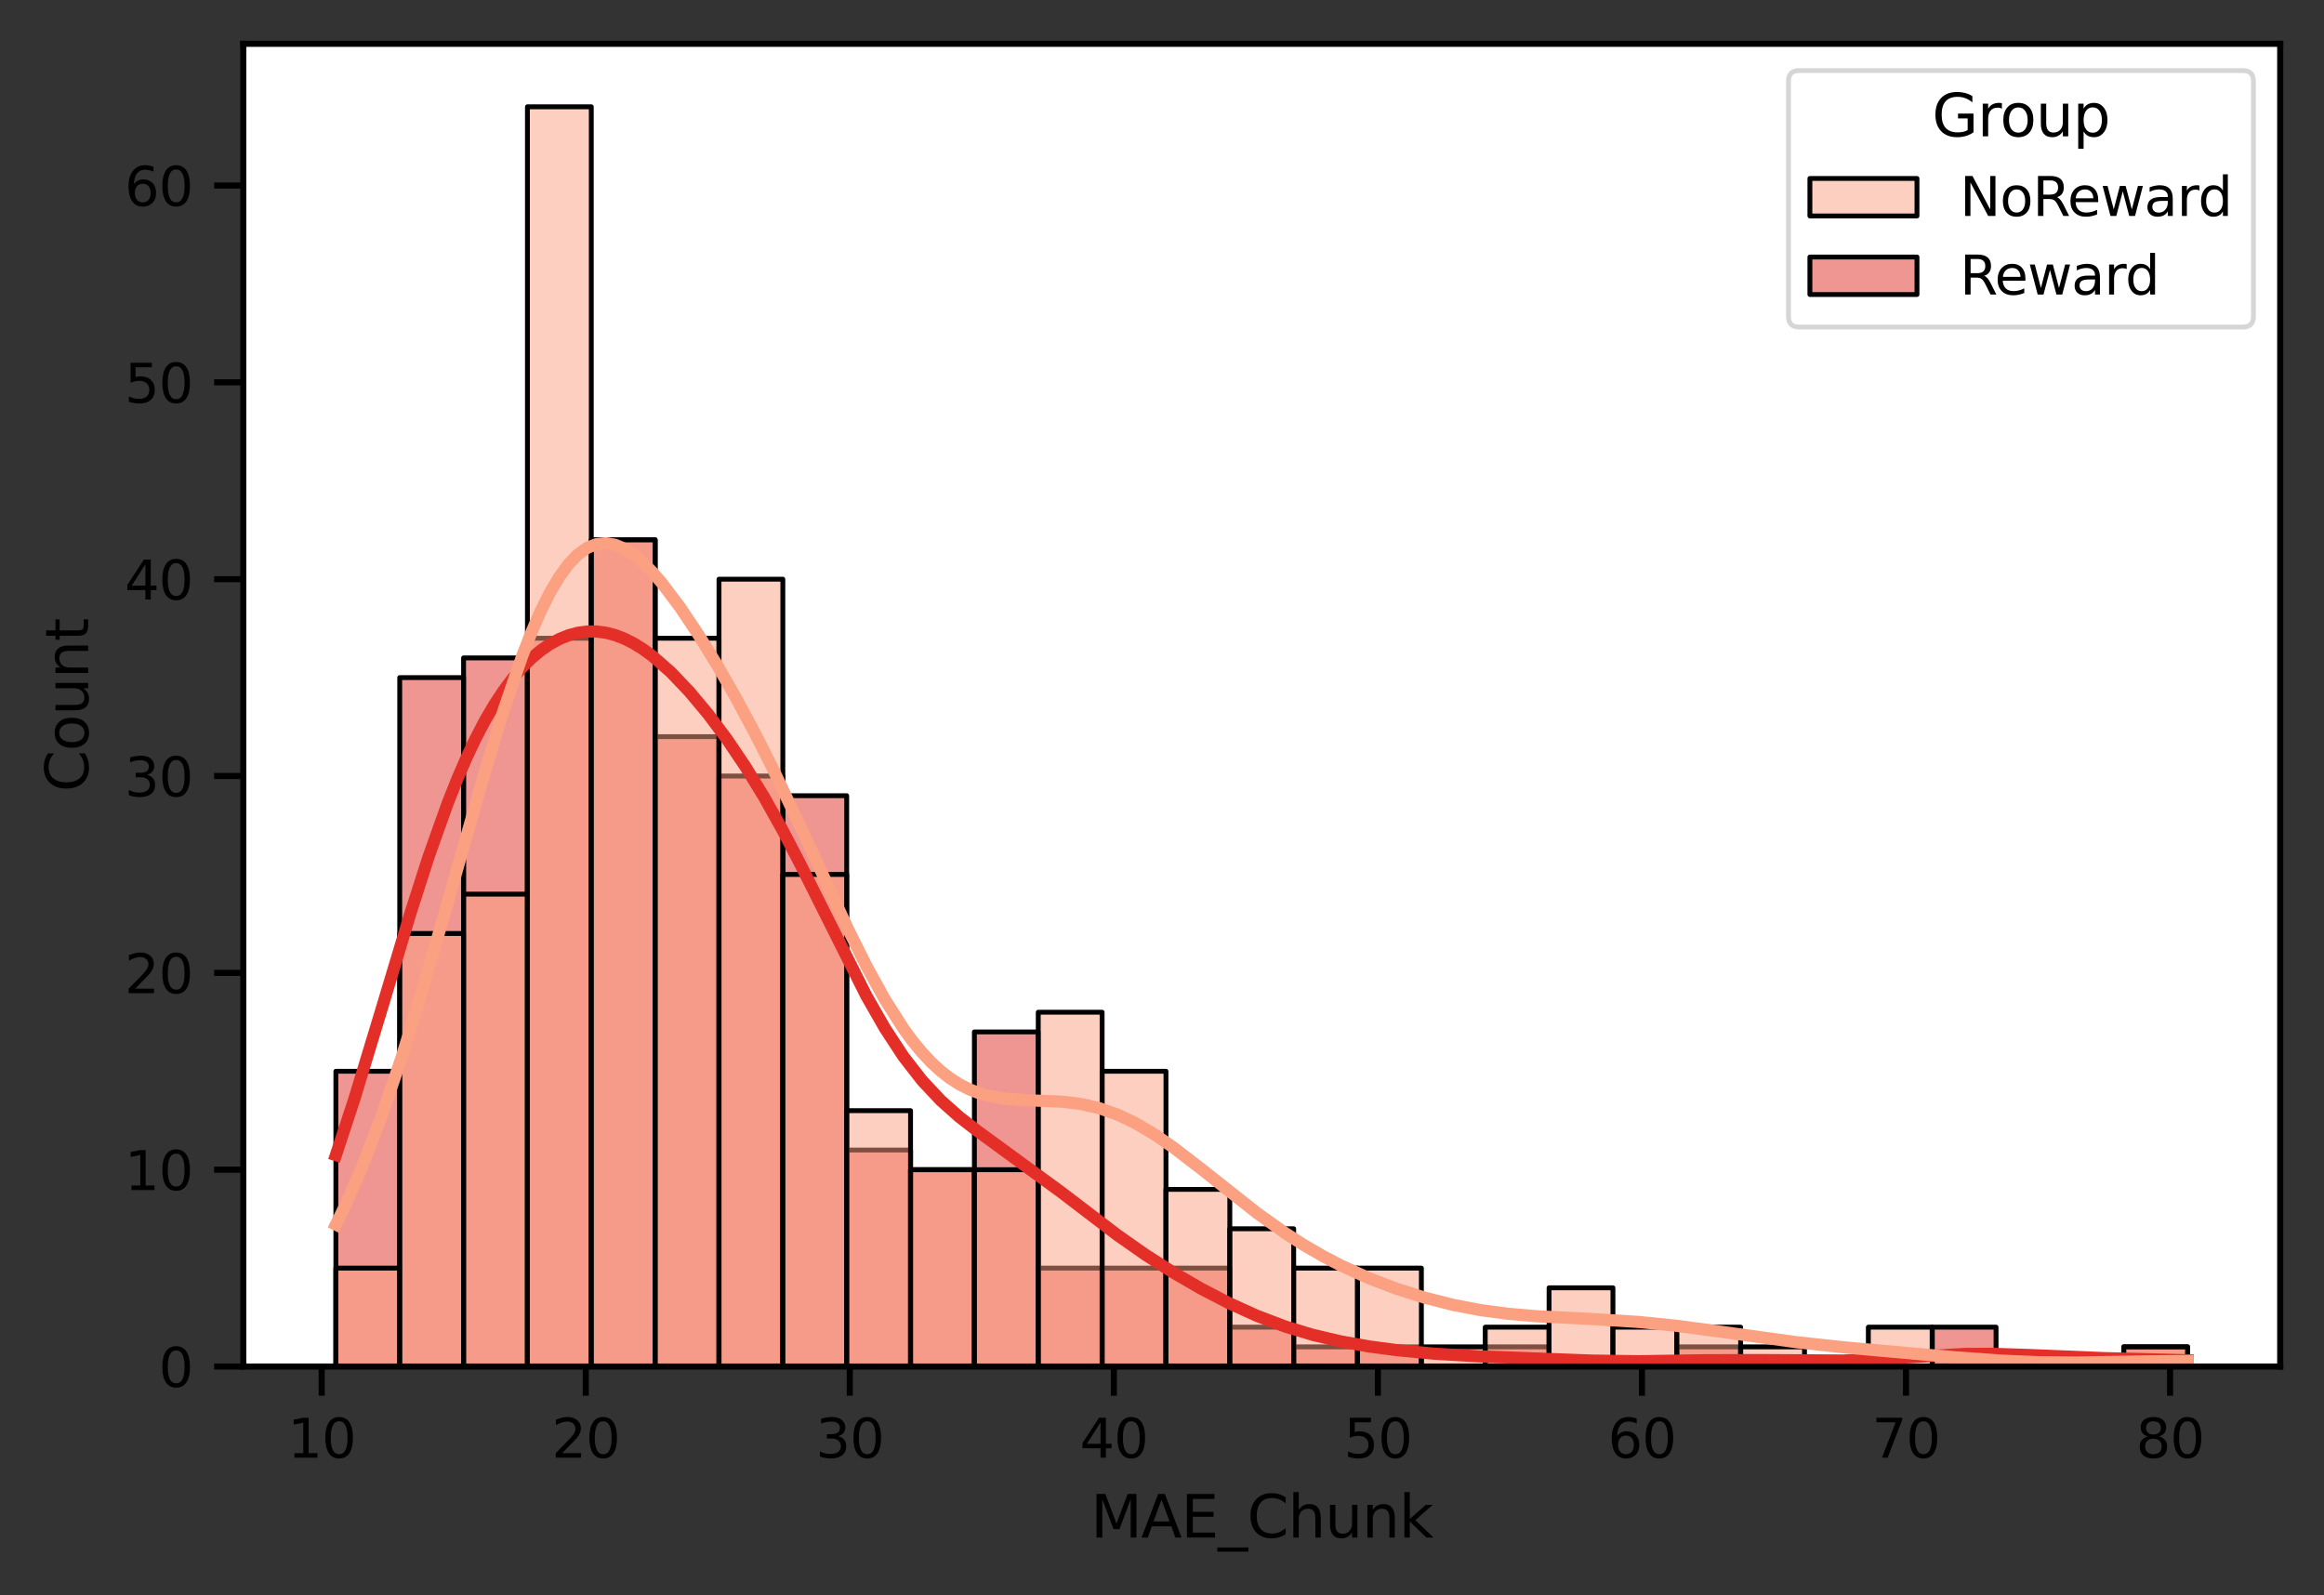 <?xml version="1.0" encoding="utf-8" standalone="no"?>
<!DOCTYPE svg PUBLIC "-//W3C//DTD SVG 1.1//EN"
  "http://www.w3.org/Graphics/SVG/1.1/DTD/svg11.dtd">
<svg height="262.215pt" version="1.1" viewBox="0 0 381.989 262.215" width="381.989pt" xmlns="http://www.w3.org/2000/svg" xmlns:xlink="http://www.w3.org/1999/xlink">
 <rect x="0" y="0" width="381.989" height="262.215" fill="#333333" stroke="none"/>
 <defs>
  <style type="text/css">*{stroke-linecap:butt;stroke-linejoin:round;}</style>
 </defs>
 <g id="figure_1">
  <g id="patch_1">
   <path d="M 0 262.215 
L 381.989 262.215 
L 381.989 0 
L 0 0 
z
" style="fill:none;"/>
  </g>
  <g id="axes_1">
   <g id="patch_2">
    <path d="M 39.989 224.64 
L 374.789 224.64 
L 374.789 7.2 
L 39.989 7.2 
z
" style="fill:#ffffff;"/>
   </g>
   <g id="patch_3">
    <path clip-path="url(#p4e0207d6a9)" d="M 55.207 224.64 
L 65.702 224.64 
L 65.702 176.104 
L 55.207 176.104 
z
" style="fill:#e32f27;fill-opacity:0.5;stroke:#000000;stroke-linejoin:miter;stroke-width:0.8;"/>
   </g>
   <g id="patch_4">
    <path clip-path="url(#p4e0207d6a9)" d="M 65.702 224.64 
L 76.198 224.64 
L 76.198 111.39 
L 65.702 111.39 
z
" style="fill:#e32f27;fill-opacity:0.5;stroke:#000000;stroke-linejoin:miter;stroke-width:0.8;"/>
   </g>
   <g id="patch_5">
    <path clip-path="url(#p4e0207d6a9)" d="M 76.198 224.64 
L 86.693 224.64 
L 86.693 108.154 
L 76.198 108.154 
z
" style="fill:#e32f27;fill-opacity:0.5;stroke:#000000;stroke-linejoin:miter;stroke-width:0.8;"/>
   </g>
   <g id="patch_6">
    <path clip-path="url(#p4e0207d6a9)" d="M 86.693 224.64 
L 97.188 224.64 
L 97.188 104.919 
L 86.693 104.919 
z
" style="fill:#e32f27;fill-opacity:0.5;stroke:#000000;stroke-linejoin:miter;stroke-width:0.8;"/>
   </g>
   <g id="patch_7">
    <path clip-path="url(#p4e0207d6a9)" d="M 97.188 224.64 
L 107.684 224.64 
L 107.684 88.74 
L 97.188 88.74 
z
" style="fill:#e32f27;fill-opacity:0.5;stroke:#000000;stroke-linejoin:miter;stroke-width:0.8;"/>
   </g>
   <g id="patch_8">
    <path clip-path="url(#p4e0207d6a9)" d="M 107.684 224.64 
L 118.179 224.64 
L 118.179 121.097 
L 107.684 121.097 
z
" style="fill:#e32f27;fill-opacity:0.5;stroke:#000000;stroke-linejoin:miter;stroke-width:0.8;"/>
   </g>
   <g id="patch_9">
    <path clip-path="url(#p4e0207d6a9)" d="M 118.179 224.64 
L 128.674 224.64 
L 128.674 127.569 
L 118.179 127.569 
z
" style="fill:#e32f27;fill-opacity:0.5;stroke:#000000;stroke-linejoin:miter;stroke-width:0.8;"/>
   </g>
   <g id="patch_10">
    <path clip-path="url(#p4e0207d6a9)" d="M 128.674 224.64 
L 139.17 224.64 
L 139.17 130.804 
L 128.674 130.804 
z
" style="fill:#e32f27;fill-opacity:0.5;stroke:#000000;stroke-linejoin:miter;stroke-width:0.8;"/>
   </g>
   <g id="patch_11">
    <path clip-path="url(#p4e0207d6a9)" d="M 139.17 224.64 
L 149.665 224.64 
L 149.665 189.047 
L 139.17 189.047 
z
" style="fill:#e32f27;fill-opacity:0.5;stroke:#000000;stroke-linejoin:miter;stroke-width:0.8;"/>
   </g>
   <g id="patch_12">
    <path clip-path="url(#p4e0207d6a9)" d="M 149.665 224.64 
L 160.16 224.64 
L 160.16 192.283 
L 149.665 192.283 
z
" style="fill:#e32f27;fill-opacity:0.5;stroke:#000000;stroke-linejoin:miter;stroke-width:0.8;"/>
   </g>
   <g id="patch_13">
    <path clip-path="url(#p4e0207d6a9)" d="M 160.16 224.64 
L 170.655 224.64 
L 170.655 169.633 
L 160.16 169.633 
z
" style="fill:#e32f27;fill-opacity:0.5;stroke:#000000;stroke-linejoin:miter;stroke-width:0.8;"/>
   </g>
   <g id="patch_14">
    <path clip-path="url(#p4e0207d6a9)" d="M 170.655 224.64 
L 181.151 224.64 
L 181.151 208.461 
L 170.655 208.461 
z
" style="fill:#e32f27;fill-opacity:0.5;stroke:#000000;stroke-linejoin:miter;stroke-width:0.8;"/>
   </g>
   <g id="patch_15">
    <path clip-path="url(#p4e0207d6a9)" d="M 181.151 224.64 
L 191.646 224.64 
L 191.646 208.461 
L 181.151 208.461 
z
" style="fill:#e32f27;fill-opacity:0.5;stroke:#000000;stroke-linejoin:miter;stroke-width:0.8;"/>
   </g>
   <g id="patch_16">
    <path clip-path="url(#p4e0207d6a9)" d="M 191.646 224.64 
L 202.141 224.64 
L 202.141 208.461 
L 191.646 208.461 
z
" style="fill:#e32f27;fill-opacity:0.5;stroke:#000000;stroke-linejoin:miter;stroke-width:0.8;"/>
   </g>
   <g id="patch_17">
    <path clip-path="url(#p4e0207d6a9)" d="M 202.141 224.64 
L 212.637 224.64 
L 212.637 218.169 
L 202.141 218.169 
z
" style="fill:#e32f27;fill-opacity:0.5;stroke:#000000;stroke-linejoin:miter;stroke-width:0.8;"/>
   </g>
   <g id="patch_18">
    <path clip-path="url(#p4e0207d6a9)" d="M 212.637 224.64 
L 223.132 224.64 
L 223.132 221.404 
L 212.637 221.404 
z
" style="fill:#e32f27;fill-opacity:0.5;stroke:#000000;stroke-linejoin:miter;stroke-width:0.8;"/>
   </g>
   <g id="patch_19">
    <path clip-path="url(#p4e0207d6a9)" d="M 223.132 224.64 
L 233.627 224.64 
L 233.627 221.404 
L 223.132 221.404 
z
" style="fill:#e32f27;fill-opacity:0.5;stroke:#000000;stroke-linejoin:miter;stroke-width:0.8;"/>
   </g>
   <g id="patch_20">
    <path clip-path="url(#p4e0207d6a9)" d="M 233.627 224.64 
L 244.123 224.64 
L 244.123 224.64 
L 233.627 224.64 
z
" style="fill:#e32f27;fill-opacity:0.5;stroke:#000000;stroke-linejoin:miter;stroke-width:0.8;"/>
   </g>
   <g id="patch_21">
    <path clip-path="url(#p4e0207d6a9)" d="M 244.123 224.64 
L 254.618 224.64 
L 254.618 221.404 
L 244.123 221.404 
z
" style="fill:#e32f27;fill-opacity:0.5;stroke:#000000;stroke-linejoin:miter;stroke-width:0.8;"/>
   </g>
   <g id="patch_22">
    <path clip-path="url(#p4e0207d6a9)" d="M 254.618 224.64 
L 265.113 224.64 
L 265.113 224.64 
L 254.618 224.64 
z
" style="fill:#e32f27;fill-opacity:0.5;stroke:#000000;stroke-linejoin:miter;stroke-width:0.8;"/>
   </g>
   <g id="patch_23">
    <path clip-path="url(#p4e0207d6a9)" d="M 265.113 224.64 
L 275.608 224.64 
L 275.608 224.64 
L 265.113 224.64 
z
" style="fill:#e32f27;fill-opacity:0.5;stroke:#000000;stroke-linejoin:miter;stroke-width:0.8;"/>
   </g>
   <g id="patch_24">
    <path clip-path="url(#p4e0207d6a9)" d="M 275.608 224.64 
L 286.104 224.64 
L 286.104 221.404 
L 275.608 221.404 
z
" style="fill:#e32f27;fill-opacity:0.5;stroke:#000000;stroke-linejoin:miter;stroke-width:0.8;"/>
   </g>
   <g id="patch_25">
    <path clip-path="url(#p4e0207d6a9)" d="M 286.104 224.64 
L 296.599 224.64 
L 296.599 224.64 
L 286.104 224.64 
z
" style="fill:#e32f27;fill-opacity:0.5;stroke:#000000;stroke-linejoin:miter;stroke-width:0.8;"/>
   </g>
   <g id="patch_26">
    <path clip-path="url(#p4e0207d6a9)" d="M 296.599 224.64 
L 307.094 224.64 
L 307.094 224.64 
L 296.599 224.64 
z
" style="fill:#e32f27;fill-opacity:0.5;stroke:#000000;stroke-linejoin:miter;stroke-width:0.8;"/>
   </g>
   <g id="patch_27">
    <path clip-path="url(#p4e0207d6a9)" d="M 307.094 224.64 
L 317.59 224.64 
L 317.59 224.64 
L 307.094 224.64 
z
" style="fill:#e32f27;fill-opacity:0.5;stroke:#000000;stroke-linejoin:miter;stroke-width:0.8;"/>
   </g>
   <g id="patch_28">
    <path clip-path="url(#p4e0207d6a9)" d="M 317.59 224.64 
L 328.085 224.64 
L 328.085 218.169 
L 317.59 218.169 
z
" style="fill:#e32f27;fill-opacity:0.5;stroke:#000000;stroke-linejoin:miter;stroke-width:0.8;"/>
   </g>
   <g id="patch_29">
    <path clip-path="url(#p4e0207d6a9)" d="M 328.085 224.64 
L 338.58 224.64 
L 338.58 224.64 
L 328.085 224.64 
z
" style="fill:#e32f27;fill-opacity:0.5;stroke:#000000;stroke-linejoin:miter;stroke-width:0.8;"/>
   </g>
   <g id="patch_30">
    <path clip-path="url(#p4e0207d6a9)" d="M 338.58 224.64 
L 349.076 224.64 
L 349.076 224.64 
L 338.58 224.64 
z
" style="fill:#e32f27;fill-opacity:0.5;stroke:#000000;stroke-linejoin:miter;stroke-width:0.8;"/>
   </g>
   <g id="patch_31">
    <path clip-path="url(#p4e0207d6a9)" d="M 349.076 224.64 
L 359.571 224.64 
L 359.571 221.404 
L 349.076 221.404 
z
" style="fill:#e32f27;fill-opacity:0.5;stroke:#000000;stroke-linejoin:miter;stroke-width:0.8;"/>
   </g>
   <g id="patch_32">
    <path clip-path="url(#p4e0207d6a9)" d="M 55.207 224.64 
L 65.702 224.64 
L 65.702 208.461 
L 55.207 208.461 
z
" style="fill:#fca082;fill-opacity:0.5;stroke:#000000;stroke-linejoin:miter;stroke-width:0.8;"/>
   </g>
   <g id="patch_33">
    <path clip-path="url(#p4e0207d6a9)" d="M 65.702 224.64 
L 76.198 224.64 
L 76.198 153.454 
L 65.702 153.454 
z
" style="fill:#fca082;fill-opacity:0.5;stroke:#000000;stroke-linejoin:miter;stroke-width:0.8;"/>
   </g>
   <g id="patch_34">
    <path clip-path="url(#p4e0207d6a9)" d="M 76.198 224.64 
L 86.693 224.64 
L 86.693 146.983 
L 76.198 146.983 
z
" style="fill:#fca082;fill-opacity:0.5;stroke:#000000;stroke-linejoin:miter;stroke-width:0.8;"/>
   </g>
   <g id="patch_35">
    <path clip-path="url(#p4e0207d6a9)" d="M 86.693 224.64 
L 97.188 224.64 
L 97.188 17.554 
L 86.693 17.554 
z
" style="fill:#fca082;fill-opacity:0.5;stroke:#000000;stroke-linejoin:miter;stroke-width:0.8;"/>
   </g>
   <g id="patch_36">
    <path clip-path="url(#p4e0207d6a9)" d="M 97.188 224.64 
L 107.684 224.64 
L 107.684 88.74 
L 97.188 88.74 
z
" style="fill:#fca082;fill-opacity:0.5;stroke:#000000;stroke-linejoin:miter;stroke-width:0.8;"/>
   </g>
   <g id="patch_37">
    <path clip-path="url(#p4e0207d6a9)" d="M 107.684 224.64 
L 118.179 224.64 
L 118.179 104.919 
L 107.684 104.919 
z
" style="fill:#fca082;fill-opacity:0.5;stroke:#000000;stroke-linejoin:miter;stroke-width:0.8;"/>
   </g>
   <g id="patch_38">
    <path clip-path="url(#p4e0207d6a9)" d="M 118.179 224.64 
L 128.674 224.64 
L 128.674 95.211 
L 118.179 95.211 
z
" style="fill:#fca082;fill-opacity:0.5;stroke:#000000;stroke-linejoin:miter;stroke-width:0.8;"/>
   </g>
   <g id="patch_39">
    <path clip-path="url(#p4e0207d6a9)" d="M 128.674 224.64 
L 139.17 224.64 
L 139.17 143.747 
L 128.674 143.747 
z
" style="fill:#fca082;fill-opacity:0.5;stroke:#000000;stroke-linejoin:miter;stroke-width:0.8;"/>
   </g>
   <g id="patch_40">
    <path clip-path="url(#p4e0207d6a9)" d="M 139.17 224.64 
L 149.665 224.64 
L 149.665 182.576 
L 139.17 182.576 
z
" style="fill:#fca082;fill-opacity:0.5;stroke:#000000;stroke-linejoin:miter;stroke-width:0.8;"/>
   </g>
   <g id="patch_41">
    <path clip-path="url(#p4e0207d6a9)" d="M 149.665 224.64 
L 160.16 224.64 
L 160.16 192.283 
L 149.665 192.283 
z
" style="fill:#fca082;fill-opacity:0.5;stroke:#000000;stroke-linejoin:miter;stroke-width:0.8;"/>
   </g>
   <g id="patch_42">
    <path clip-path="url(#p4e0207d6a9)" d="M 160.16 224.64 
L 170.655 224.64 
L 170.655 192.283 
L 160.16 192.283 
z
" style="fill:#fca082;fill-opacity:0.5;stroke:#000000;stroke-linejoin:miter;stroke-width:0.8;"/>
   </g>
   <g id="patch_43">
    <path clip-path="url(#p4e0207d6a9)" d="M 170.655 224.64 
L 181.151 224.64 
L 181.151 166.397 
L 170.655 166.397 
z
" style="fill:#fca082;fill-opacity:0.5;stroke:#000000;stroke-linejoin:miter;stroke-width:0.8;"/>
   </g>
   <g id="patch_44">
    <path clip-path="url(#p4e0207d6a9)" d="M 181.151 224.64 
L 191.646 224.64 
L 191.646 176.104 
L 181.151 176.104 
z
" style="fill:#fca082;fill-opacity:0.5;stroke:#000000;stroke-linejoin:miter;stroke-width:0.8;"/>
   </g>
   <g id="patch_45">
    <path clip-path="url(#p4e0207d6a9)" d="M 191.646 224.64 
L 202.141 224.64 
L 202.141 195.519 
L 191.646 195.519 
z
" style="fill:#fca082;fill-opacity:0.5;stroke:#000000;stroke-linejoin:miter;stroke-width:0.8;"/>
   </g>
   <g id="patch_46">
    <path clip-path="url(#p4e0207d6a9)" d="M 202.141 224.64 
L 212.637 224.64 
L 212.637 201.99 
L 202.141 201.99 
z
" style="fill:#fca082;fill-opacity:0.5;stroke:#000000;stroke-linejoin:miter;stroke-width:0.8;"/>
   </g>
   <g id="patch_47">
    <path clip-path="url(#p4e0207d6a9)" d="M 212.637 224.64 
L 223.132 224.64 
L 223.132 208.461 
L 212.637 208.461 
z
" style="fill:#fca082;fill-opacity:0.5;stroke:#000000;stroke-linejoin:miter;stroke-width:0.8;"/>
   </g>
   <g id="patch_48">
    <path clip-path="url(#p4e0207d6a9)" d="M 223.132 224.64 
L 233.627 224.64 
L 233.627 208.461 
L 223.132 208.461 
z
" style="fill:#fca082;fill-opacity:0.5;stroke:#000000;stroke-linejoin:miter;stroke-width:0.8;"/>
   </g>
   <g id="patch_49">
    <path clip-path="url(#p4e0207d6a9)" d="M 233.627 224.64 
L 244.123 224.64 
L 244.123 221.404 
L 233.627 221.404 
z
" style="fill:#fca082;fill-opacity:0.5;stroke:#000000;stroke-linejoin:miter;stroke-width:0.8;"/>
   </g>
   <g id="patch_50">
    <path clip-path="url(#p4e0207d6a9)" d="M 244.123 224.64 
L 254.618 224.64 
L 254.618 218.169 
L 244.123 218.169 
z
" style="fill:#fca082;fill-opacity:0.5;stroke:#000000;stroke-linejoin:miter;stroke-width:0.8;"/>
   </g>
   <g id="patch_51">
    <path clip-path="url(#p4e0207d6a9)" d="M 254.618 224.64 
L 265.113 224.64 
L 265.113 211.697 
L 254.618 211.697 
z
" style="fill:#fca082;fill-opacity:0.5;stroke:#000000;stroke-linejoin:miter;stroke-width:0.8;"/>
   </g>
   <g id="patch_52">
    <path clip-path="url(#p4e0207d6a9)" d="M 265.113 224.64 
L 275.608 224.64 
L 275.608 218.169 
L 265.113 218.169 
z
" style="fill:#fca082;fill-opacity:0.5;stroke:#000000;stroke-linejoin:miter;stroke-width:0.8;"/>
   </g>
   <g id="patch_53">
    <path clip-path="url(#p4e0207d6a9)" d="M 275.608 224.64 
L 286.104 224.64 
L 286.104 218.169 
L 275.608 218.169 
z
" style="fill:#fca082;fill-opacity:0.5;stroke:#000000;stroke-linejoin:miter;stroke-width:0.8;"/>
   </g>
   <g id="patch_54">
    <path clip-path="url(#p4e0207d6a9)" d="M 286.104 224.64 
L 296.599 224.64 
L 296.599 221.404 
L 286.104 221.404 
z
" style="fill:#fca082;fill-opacity:0.5;stroke:#000000;stroke-linejoin:miter;stroke-width:0.8;"/>
   </g>
   <g id="patch_55">
    <path clip-path="url(#p4e0207d6a9)" d="M 296.599 224.64 
L 307.094 224.64 
L 307.094 224.64 
L 296.599 224.64 
z
" style="fill:#fca082;fill-opacity:0.5;stroke:#000000;stroke-linejoin:miter;stroke-width:0.8;"/>
   </g>
   <g id="patch_56">
    <path clip-path="url(#p4e0207d6a9)" d="M 307.094 224.64 
L 317.59 224.64 
L 317.59 218.169 
L 307.094 218.169 
z
" style="fill:#fca082;fill-opacity:0.5;stroke:#000000;stroke-linejoin:miter;stroke-width:0.8;"/>
   </g>
   <g id="patch_57">
    <path clip-path="url(#p4e0207d6a9)" d="M 317.59 224.64 
L 328.085 224.64 
L 328.085 224.64 
L 317.59 224.64 
z
" style="fill:#fca082;fill-opacity:0.5;stroke:#000000;stroke-linejoin:miter;stroke-width:0.8;"/>
   </g>
   <g id="patch_58">
    <path clip-path="url(#p4e0207d6a9)" d="M 328.085 224.64 
L 338.58 224.64 
L 338.58 224.64 
L 328.085 224.64 
z
" style="fill:#fca082;fill-opacity:0.5;stroke:#000000;stroke-linejoin:miter;stroke-width:0.8;"/>
   </g>
   <g id="patch_59">
    <path clip-path="url(#p4e0207d6a9)" d="M 338.58 224.64 
L 349.076 224.64 
L 349.076 224.64 
L 338.58 224.64 
z
" style="fill:#fca082;fill-opacity:0.5;stroke:#000000;stroke-linejoin:miter;stroke-width:0.8;"/>
   </g>
   <g id="patch_60">
    <path clip-path="url(#p4e0207d6a9)" d="M 349.076 224.64 
L 359.571 224.64 
L 359.571 221.404 
L 349.076 221.404 
z
" style="fill:#fca082;fill-opacity:0.5;stroke:#000000;stroke-linejoin:miter;stroke-width:0.8;"/>
   </g>
   <g id="matplotlib.axis_1">
    <g id="xtick_1">
     <g id="line2d_1">
      <defs>
       <path d="M 0 0 
L 0 4.8 
" id="mbd58177208" style="stroke:#000000;"/>
      </defs>
      <g>
       <use style="stroke:#000000;" x="52.877" xlink:href="#mbd58177208" y="224.64"/>
      </g>
     </g>
     <g id="text_1">
      <!-- 10 -->
      <g transform="translate(47.278 239.627)scale(0.088 -0.088)">
       <defs>
        <path d="M 794 531 
L 1825 531 
L 1825 4091 
L 703 3866 
L 703 4441 
L 1819 4666 
L 2450 4666 
L 2450 531 
L 3481 531 
L 3481 0 
L 794 0 
L 794 531 
z
" id="DejaVuSans-31" transform="scale(0.016)"/>
        <path d="M 2034 4250 
Q 1547 4250 1301 3770 
Q 1056 3291 1056 2328 
Q 1056 1369 1301 889 
Q 1547 409 2034 409 
Q 2525 409 2770 889 
Q 3016 1369 3016 2328 
Q 3016 3291 2770 3770 
Q 2525 4250 2034 4250 
z
M 2034 4750 
Q 2819 4750 3233 4129 
Q 3647 3509 3647 2328 
Q 3647 1150 3233 529 
Q 2819 -91 2034 -91 
Q 1250 -91 836 529 
Q 422 1150 422 2328 
Q 422 3509 836 4129 
Q 1250 4750 2034 4750 
z
" id="DejaVuSans-30" transform="scale(0.016)"/>
       </defs>
       <use xlink:href="#DejaVuSans-31"/>
       <use x="63.623" xlink:href="#DejaVuSans-30"/>
      </g>
     </g>
    </g>
    <g id="xtick_2">
     <g id="line2d_2">
      <g>
       <use style="stroke:#000000;" x="96.278" xlink:href="#mbd58177208" y="224.64"/>
      </g>
     </g>
     <g id="text_2">
      <!-- 20 -->
      <g transform="translate(90.679 239.627)scale(0.088 -0.088)">
       <defs>
        <path d="M 1228 531 
L 3431 531 
L 3431 0 
L 469 0 
L 469 531 
Q 828 903 1448 1529 
Q 2069 2156 2228 2338 
Q 2531 2678 2651 2914 
Q 2772 3150 2772 3378 
Q 2772 3750 2511 3984 
Q 2250 4219 1831 4219 
Q 1534 4219 1204 4116 
Q 875 4013 500 3803 
L 500 4441 
Q 881 4594 1212 4672 
Q 1544 4750 1819 4750 
Q 2544 4750 2975 4387 
Q 3406 4025 3406 3419 
Q 3406 3131 3298 2873 
Q 3191 2616 2906 2266 
Q 2828 2175 2409 1742 
Q 1991 1309 1228 531 
z
" id="DejaVuSans-32" transform="scale(0.016)"/>
       </defs>
       <use xlink:href="#DejaVuSans-32"/>
       <use x="63.623" xlink:href="#DejaVuSans-30"/>
      </g>
     </g>
    </g>
    <g id="xtick_3">
     <g id="line2d_3">
      <g>
       <use style="stroke:#000000;" x="139.68" xlink:href="#mbd58177208" y="224.64"/>
      </g>
     </g>
     <g id="text_3">
      <!-- 30 -->
      <g transform="translate(134.081 239.627)scale(0.088 -0.088)">
       <defs>
        <path d="M 2597 2516 
Q 3050 2419 3304 2112 
Q 3559 1806 3559 1356 
Q 3559 666 3084 287 
Q 2609 -91 1734 -91 
Q 1441 -91 1130 -33 
Q 819 25 488 141 
L 488 750 
Q 750 597 1062 519 
Q 1375 441 1716 441 
Q 2309 441 2620 675 
Q 2931 909 2931 1356 
Q 2931 1769 2642 2001 
Q 2353 2234 1838 2234 
L 1294 2234 
L 1294 2753 
L 1863 2753 
Q 2328 2753 2575 2939 
Q 2822 3125 2822 3475 
Q 2822 3834 2567 4026 
Q 2313 4219 1838 4219 
Q 1578 4219 1281 4162 
Q 984 4106 628 3988 
L 628 4550 
Q 988 4650 1302 4700 
Q 1616 4750 1894 4750 
Q 2613 4750 3031 4423 
Q 3450 4097 3450 3541 
Q 3450 3153 3228 2886 
Q 3006 2619 2597 2516 
z
" id="DejaVuSans-33" transform="scale(0.016)"/>
       </defs>
       <use xlink:href="#DejaVuSans-33"/>
       <use x="63.623" xlink:href="#DejaVuSans-30"/>
      </g>
     </g>
    </g>
    <g id="xtick_4">
     <g id="line2d_4">
      <g>
       <use style="stroke:#000000;" x="183.081" xlink:href="#mbd58177208" y="224.64"/>
      </g>
     </g>
     <g id="text_4">
      <!-- 40 -->
      <g transform="translate(177.482 239.627)scale(0.088 -0.088)">
       <defs>
        <path d="M 2419 4116 
L 825 1625 
L 2419 1625 
L 2419 4116 
z
M 2253 4666 
L 3047 4666 
L 3047 1625 
L 3713 1625 
L 3713 1100 
L 3047 1100 
L 3047 0 
L 2419 0 
L 2419 1100 
L 313 1100 
L 313 1709 
L 2253 4666 
z
" id="DejaVuSans-34" transform="scale(0.016)"/>
       </defs>
       <use xlink:href="#DejaVuSans-34"/>
       <use x="63.623" xlink:href="#DejaVuSans-30"/>
      </g>
     </g>
    </g>
    <g id="xtick_5">
     <g id="line2d_5">
      <g>
       <use style="stroke:#000000;" x="226.483" xlink:href="#mbd58177208" y="224.64"/>
      </g>
     </g>
     <g id="text_5">
      <!-- 50 -->
      <g transform="translate(220.884 239.627)scale(0.088 -0.088)">
       <defs>
        <path d="M 691 4666 
L 3169 4666 
L 3169 4134 
L 1269 4134 
L 1269 2991 
Q 1406 3038 1543 3061 
Q 1681 3084 1819 3084 
Q 2600 3084 3056 2656 
Q 3513 2228 3513 1497 
Q 3513 744 3044 326 
Q 2575 -91 1722 -91 
Q 1428 -91 1123 -41 
Q 819 9 494 109 
L 494 744 
Q 775 591 1075 516 
Q 1375 441 1709 441 
Q 2250 441 2565 725 
Q 2881 1009 2881 1497 
Q 2881 1984 2565 2268 
Q 2250 2553 1709 2553 
Q 1456 2553 1204 2497 
Q 953 2441 691 2322 
L 691 4666 
z
" id="DejaVuSans-35" transform="scale(0.016)"/>
       </defs>
       <use xlink:href="#DejaVuSans-35"/>
       <use x="63.623" xlink:href="#DejaVuSans-30"/>
      </g>
     </g>
    </g>
    <g id="xtick_6">
     <g id="line2d_6">
      <g>
       <use style="stroke:#000000;" x="269.884" xlink:href="#mbd58177208" y="224.64"/>
      </g>
     </g>
     <g id="text_6">
      <!-- 60 -->
      <g transform="translate(264.285 239.627)scale(0.088 -0.088)">
       <defs>
        <path d="M 2113 2584 
Q 1688 2584 1439 2293 
Q 1191 2003 1191 1497 
Q 1191 994 1439 701 
Q 1688 409 2113 409 
Q 2538 409 2786 701 
Q 3034 994 3034 1497 
Q 3034 2003 2786 2293 
Q 2538 2584 2113 2584 
z
M 3366 4563 
L 3366 3988 
Q 3128 4100 2886 4159 
Q 2644 4219 2406 4219 
Q 1781 4219 1451 3797 
Q 1122 3375 1075 2522 
Q 1259 2794 1537 2939 
Q 1816 3084 2150 3084 
Q 2853 3084 3261 2657 
Q 3669 2231 3669 1497 
Q 3669 778 3244 343 
Q 2819 -91 2113 -91 
Q 1303 -91 875 529 
Q 447 1150 447 2328 
Q 447 3434 972 4092 
Q 1497 4750 2381 4750 
Q 2619 4750 2861 4703 
Q 3103 4656 3366 4563 
z
" id="DejaVuSans-36" transform="scale(0.016)"/>
       </defs>
       <use xlink:href="#DejaVuSans-36"/>
       <use x="63.623" xlink:href="#DejaVuSans-30"/>
      </g>
     </g>
    </g>
    <g id="xtick_7">
     <g id="line2d_7">
      <g>
       <use style="stroke:#000000;" x="313.285" xlink:href="#mbd58177208" y="224.64"/>
      </g>
     </g>
     <g id="text_7">
      <!-- 70 -->
      <g transform="translate(307.686 239.627)scale(0.088 -0.088)">
       <defs>
        <path d="M 525 4666 
L 3525 4666 
L 3525 4397 
L 1831 0 
L 1172 0 
L 2766 4134 
L 525 4134 
L 525 4666 
z
" id="DejaVuSans-37" transform="scale(0.016)"/>
       </defs>
       <use xlink:href="#DejaVuSans-37"/>
       <use x="63.623" xlink:href="#DejaVuSans-30"/>
      </g>
     </g>
    </g>
    <g id="xtick_8">
     <g id="line2d_8">
      <g>
       <use style="stroke:#000000;" x="356.687" xlink:href="#mbd58177208" y="224.64"/>
      </g>
     </g>
     <g id="text_8">
      <!-- 80 -->
      <g transform="translate(351.088 239.627)scale(0.088 -0.088)">
       <defs>
        <path d="M 2034 2216 
Q 1584 2216 1326 1975 
Q 1069 1734 1069 1313 
Q 1069 891 1326 650 
Q 1584 409 2034 409 
Q 2484 409 2743 651 
Q 3003 894 3003 1313 
Q 3003 1734 2745 1975 
Q 2488 2216 2034 2216 
z
M 1403 2484 
Q 997 2584 770 2862 
Q 544 3141 544 3541 
Q 544 4100 942 4425 
Q 1341 4750 2034 4750 
Q 2731 4750 3128 4425 
Q 3525 4100 3525 3541 
Q 3525 3141 3298 2862 
Q 3072 2584 2669 2484 
Q 3125 2378 3379 2068 
Q 3634 1759 3634 1313 
Q 3634 634 3220 271 
Q 2806 -91 2034 -91 
Q 1263 -91 848 271 
Q 434 634 434 1313 
Q 434 1759 690 2068 
Q 947 2378 1403 2484 
z
M 1172 3481 
Q 1172 3119 1398 2916 
Q 1625 2713 2034 2713 
Q 2441 2713 2670 2916 
Q 2900 3119 2900 3481 
Q 2900 3844 2670 4047 
Q 2441 4250 2034 4250 
Q 1625 4250 1398 4047 
Q 1172 3844 1172 3481 
z
" id="DejaVuSans-38" transform="scale(0.016)"/>
       </defs>
       <use xlink:href="#DejaVuSans-38"/>
       <use x="63.623" xlink:href="#DejaVuSans-30"/>
      </g>
     </g>
    </g>
    <g id="text_9">
     <!-- MAE_Chunk -->
     <g transform="translate(179.274 252.751)scale(0.096 -0.096)">
      <defs>
       <path d="M 628 4666 
L 1569 4666 
L 2759 1491 
L 3956 4666 
L 4897 4666 
L 4897 0 
L 4281 0 
L 4281 4097 
L 3078 897 
L 2444 897 
L 1241 4097 
L 1241 0 
L 628 0 
L 628 4666 
z
" id="DejaVuSans-4d" transform="scale(0.016)"/>
       <path d="M 2188 4044 
L 1331 1722 
L 3047 1722 
L 2188 4044 
z
M 1831 4666 
L 2547 4666 
L 4325 0 
L 3669 0 
L 3244 1197 
L 1141 1197 
L 716 0 
L 50 0 
L 1831 4666 
z
" id="DejaVuSans-41" transform="scale(0.016)"/>
       <path d="M 628 4666 
L 3578 4666 
L 3578 4134 
L 1259 4134 
L 1259 2753 
L 3481 2753 
L 3481 2222 
L 1259 2222 
L 1259 531 
L 3634 531 
L 3634 0 
L 628 0 
L 628 4666 
z
" id="DejaVuSans-45" transform="scale(0.016)"/>
       <path d="M 3263 -1063 
L 3263 -1509 
L -63 -1509 
L -63 -1063 
L 3263 -1063 
z
" id="DejaVuSans-5f" transform="scale(0.016)"/>
       <path d="M 4122 4306 
L 4122 3641 
Q 3803 3938 3442 4084 
Q 3081 4231 2675 4231 
Q 1875 4231 1450 3742 
Q 1025 3253 1025 2328 
Q 1025 1406 1450 917 
Q 1875 428 2675 428 
Q 3081 428 3442 575 
Q 3803 722 4122 1019 
L 4122 359 
Q 3791 134 3420 21 
Q 3050 -91 2638 -91 
Q 1578 -91 968 557 
Q 359 1206 359 2328 
Q 359 3453 968 4101 
Q 1578 4750 2638 4750 
Q 3056 4750 3426 4639 
Q 3797 4528 4122 4306 
z
" id="DejaVuSans-43" transform="scale(0.016)"/>
       <path d="M 3513 2113 
L 3513 0 
L 2938 0 
L 2938 2094 
Q 2938 2591 2744 2837 
Q 2550 3084 2163 3084 
Q 1697 3084 1428 2787 
Q 1159 2491 1159 1978 
L 1159 0 
L 581 0 
L 581 4863 
L 1159 4863 
L 1159 2956 
Q 1366 3272 1645 3428 
Q 1925 3584 2291 3584 
Q 2894 3584 3203 3211 
Q 3513 2838 3513 2113 
z
" id="DejaVuSans-68" transform="scale(0.016)"/>
       <path d="M 544 1381 
L 544 3500 
L 1119 3500 
L 1119 1403 
Q 1119 906 1312 657 
Q 1506 409 1894 409 
Q 2359 409 2629 706 
Q 2900 1003 2900 1516 
L 2900 3500 
L 3475 3500 
L 3475 0 
L 2900 0 
L 2900 538 
Q 2691 219 2414 64 
Q 2138 -91 1772 -91 
Q 1169 -91 856 284 
Q 544 659 544 1381 
z
M 1991 3584 
L 1991 3584 
z
" id="DejaVuSans-75" transform="scale(0.016)"/>
       <path d="M 3513 2113 
L 3513 0 
L 2938 0 
L 2938 2094 
Q 2938 2591 2744 2837 
Q 2550 3084 2163 3084 
Q 1697 3084 1428 2787 
Q 1159 2491 1159 1978 
L 1159 0 
L 581 0 
L 581 3500 
L 1159 3500 
L 1159 2956 
Q 1366 3272 1645 3428 
Q 1925 3584 2291 3584 
Q 2894 3584 3203 3211 
Q 3513 2838 3513 2113 
z
" id="DejaVuSans-6e" transform="scale(0.016)"/>
       <path d="M 581 4863 
L 1159 4863 
L 1159 1991 
L 2875 3500 
L 3609 3500 
L 1753 1863 
L 3688 0 
L 2938 0 
L 1159 1709 
L 1159 0 
L 581 0 
L 581 4863 
z
" id="DejaVuSans-6b" transform="scale(0.016)"/>
      </defs>
      <use xlink:href="#DejaVuSans-4d"/>
      <use x="86.279" xlink:href="#DejaVuSans-41"/>
      <use x="154.688" xlink:href="#DejaVuSans-45"/>
      <use x="217.871" xlink:href="#DejaVuSans-5f"/>
      <use x="267.871" xlink:href="#DejaVuSans-43"/>
      <use x="337.695" xlink:href="#DejaVuSans-68"/>
      <use x="401.074" xlink:href="#DejaVuSans-75"/>
      <use x="464.453" xlink:href="#DejaVuSans-6e"/>
      <use x="527.832" xlink:href="#DejaVuSans-6b"/>
     </g>
    </g>
   </g>
   <g id="matplotlib.axis_2">
    <g id="ytick_1">
     <g id="line2d_9">
      <defs>
       <path d="M 0 0 
L -4.8 0 
" id="m4a919ca109" style="stroke:#000000;"/>
      </defs>
      <g>
       <use style="stroke:#000000;" x="39.989" xlink:href="#m4a919ca109" y="224.64"/>
      </g>
     </g>
     <g id="text_10">
      <!-- 0 -->
      <g transform="translate(26.09 227.983)scale(0.088 -0.088)">
       <use xlink:href="#DejaVuSans-30"/>
      </g>
     </g>
    </g>
    <g id="ytick_2">
     <g id="line2d_10">
      <g>
       <use style="stroke:#000000;" x="39.989" xlink:href="#m4a919ca109" y="192.283"/>
      </g>
     </g>
     <g id="text_11">
      <!-- 10 -->
      <g transform="translate(20.491 195.626)scale(0.088 -0.088)">
       <use xlink:href="#DejaVuSans-31"/>
       <use x="63.623" xlink:href="#DejaVuSans-30"/>
      </g>
     </g>
    </g>
    <g id="ytick_3">
     <g id="line2d_11">
      <g>
       <use style="stroke:#000000;" x="39.989" xlink:href="#m4a919ca109" y="159.926"/>
      </g>
     </g>
     <g id="text_12">
      <!-- 20 -->
      <g transform="translate(20.491 163.269)scale(0.088 -0.088)">
       <use xlink:href="#DejaVuSans-32"/>
       <use x="63.623" xlink:href="#DejaVuSans-30"/>
      </g>
     </g>
    </g>
    <g id="ytick_4">
     <g id="line2d_12">
      <g>
       <use style="stroke:#000000;" x="39.989" xlink:href="#m4a919ca109" y="127.569"/>
      </g>
     </g>
     <g id="text_13">
      <!-- 30 -->
      <g transform="translate(20.491 130.912)scale(0.088 -0.088)">
       <use xlink:href="#DejaVuSans-33"/>
       <use x="63.623" xlink:href="#DejaVuSans-30"/>
      </g>
     </g>
    </g>
    <g id="ytick_5">
     <g id="line2d_13">
      <g>
       <use style="stroke:#000000;" x="39.989" xlink:href="#m4a919ca109" y="95.211"/>
      </g>
     </g>
     <g id="text_14">
      <!-- 40 -->
      <g transform="translate(20.491 98.555)scale(0.088 -0.088)">
       <use xlink:href="#DejaVuSans-34"/>
       <use x="63.623" xlink:href="#DejaVuSans-30"/>
      </g>
     </g>
    </g>
    <g id="ytick_6">
     <g id="line2d_14">
      <g>
       <use style="stroke:#000000;" x="39.989" xlink:href="#m4a919ca109" y="62.854"/>
      </g>
     </g>
     <g id="text_15">
      <!-- 50 -->
      <g transform="translate(20.491 66.198)scale(0.088 -0.088)">
       <use xlink:href="#DejaVuSans-35"/>
       <use x="63.623" xlink:href="#DejaVuSans-30"/>
      </g>
     </g>
    </g>
    <g id="ytick_7">
     <g id="line2d_15">
      <g>
       <use style="stroke:#000000;" x="39.989" xlink:href="#m4a919ca109" y="30.497"/>
      </g>
     </g>
     <g id="text_16">
      <!-- 60 -->
      <g transform="translate(20.491 33.84)scale(0.088 -0.088)">
       <use xlink:href="#DejaVuSans-36"/>
       <use x="63.623" xlink:href="#DejaVuSans-30"/>
      </g>
     </g>
    </g>
    <g id="text_17">
     <!-- Count -->
     <g transform="translate(14.495 130.174)rotate(-90)scale(0.096 -0.096)">
      <defs>
       <path d="M 1959 3097 
Q 1497 3097 1228 2736 
Q 959 2375 959 1747 
Q 959 1119 1226 758 
Q 1494 397 1959 397 
Q 2419 397 2687 759 
Q 2956 1122 2956 1747 
Q 2956 2369 2687 2733 
Q 2419 3097 1959 3097 
z
M 1959 3584 
Q 2709 3584 3137 3096 
Q 3566 2609 3566 1747 
Q 3566 888 3137 398 
Q 2709 -91 1959 -91 
Q 1206 -91 779 398 
Q 353 888 353 1747 
Q 353 2609 779 3096 
Q 1206 3584 1959 3584 
z
" id="DejaVuSans-6f" transform="scale(0.016)"/>
       <path d="M 1172 4494 
L 1172 3500 
L 2356 3500 
L 2356 3053 
L 1172 3053 
L 1172 1153 
Q 1172 725 1289 603 
Q 1406 481 1766 481 
L 2356 481 
L 2356 0 
L 1766 0 
Q 1100 0 847 248 
Q 594 497 594 1153 
L 594 3053 
L 172 3053 
L 172 3500 
L 594 3500 
L 594 4494 
L 1172 4494 
z
" id="DejaVuSans-74" transform="scale(0.016)"/>
      </defs>
      <use xlink:href="#DejaVuSans-43"/>
      <use x="69.824" xlink:href="#DejaVuSans-6f"/>
      <use x="131.006" xlink:href="#DejaVuSans-75"/>
      <use x="194.385" xlink:href="#DejaVuSans-6e"/>
      <use x="257.764" xlink:href="#DejaVuSans-74"/>
     </g>
    </g>
   </g>
   <g id="line2d_16">
    <path clip-path="url(#p4e0207d6a9)" d="M 55.207 189.887 
L 58.266 180.592 
L 62.855 165.452 
L 67.443 150.186 
L 70.502 140.671 
L 73.561 132.099 
L 75.09 128.239 
L 76.62 124.687 
L 78.149 121.447 
L 79.679 118.52 
L 81.208 115.9 
L 82.738 113.575 
L 84.267 111.531 
L 85.796 109.756 
L 87.326 108.233 
L 88.855 106.949 
L 90.385 105.893 
L 91.914 105.057 
L 93.444 104.435 
L 94.973 104.02 
L 96.503 103.812 
L 98.032 103.808 
L 99.562 104.004 
L 101.091 104.399 
L 102.621 104.986 
L 104.15 105.759 
L 105.68 106.709 
L 107.209 107.825 
L 110.268 110.509 
L 113.327 113.718 
L 116.386 117.383 
L 119.445 121.474 
L 122.504 126.001 
L 125.563 130.99 
L 128.622 136.448 
L 131.68 142.324 
L 142.387 163.678 
L 145.446 169.028 
L 148.505 173.695 
L 151.564 177.631 
L 154.622 180.89 
L 157.681 183.613 
L 160.74 185.981 
L 174.505 196.04 
L 183.682 203.047 
L 188.271 206.263 
L 192.859 209.197 
L 197.447 211.855 
L 202.036 214.236 
L 206.624 216.313 
L 211.213 218.052 
L 215.801 219.443 
L 220.389 220.516 
L 224.978 221.331 
L 229.566 221.946 
L 235.684 222.527 
L 243.331 222.975 
L 261.685 223.664 
L 269.332 223.767 
L 280.039 223.607 
L 289.215 223.579 
L 302.981 223.655 
L 309.098 223.39 
L 322.864 222.569 
L 327.452 222.546 
L 333.57 222.749 
L 345.806 223.256 
L 359.571 223.608 
L 359.571 223.608 
" style="fill:none;stroke:#e32f27;stroke-linecap:square;stroke-width:2;"/>
   </g>
   <g id="line2d_17">
    <path clip-path="url(#p4e0207d6a9)" d="M 55.207 201.311 
L 56.737 198.181 
L 59.796 191.151 
L 62.855 183.107 
L 65.913 174.114 
L 68.972 164.293 
L 73.561 148.457 
L 79.679 126.921 
L 82.738 116.886 
L 85.796 107.938 
L 87.326 104.003 
L 88.855 100.486 
L 90.385 97.423 
L 91.914 94.839 
L 93.444 92.751 
L 94.973 91.163 
L 96.503 90.069 
L 98.032 89.455 
L 99.562 89.294 
L 101.091 89.556 
L 102.621 90.202 
L 104.15 91.19 
L 105.68 92.48 
L 107.209 94.027 
L 108.738 95.793 
L 111.797 99.847 
L 114.856 104.425 
L 117.915 109.406 
L 120.974 114.746 
L 124.033 120.443 
L 127.092 126.497 
L 131.68 136.145 
L 139.328 152.615 
L 142.387 158.752 
L 145.446 164.306 
L 148.505 169.107 
L 150.034 171.187 
L 151.564 173.042 
L 153.093 174.67 
L 154.622 176.073 
L 156.152 177.258 
L 157.681 178.236 
L 159.211 179.021 
L 160.74 179.631 
L 162.27 180.088 
L 165.329 180.631 
L 168.388 180.849 
L 174.505 181.095 
L 177.564 181.461 
L 180.623 182.15 
L 183.682 183.222 
L 186.741 184.687 
L 189.8 186.511 
L 192.859 188.628 
L 197.447 192.161 
L 206.624 199.417 
L 211.213 202.685 
L 214.272 204.647 
L 217.331 206.426 
L 220.389 208.024 
L 224.978 210.11 
L 229.566 211.864 
L 234.155 213.317 
L 238.743 214.483 
L 243.331 215.364 
L 247.92 215.978 
L 252.508 216.37 
L 261.685 216.832 
L 269.332 217.313 
L 275.45 217.93 
L 283.098 218.953 
L 295.333 220.647 
L 302.981 221.479 
L 321.334 223.121 
L 328.982 223.676 
L 335.099 223.931 
L 341.217 223.99 
L 353.453 223.79 
L 359.571 223.743 
L 359.571 223.743 
" style="fill:none;stroke:#fca082;stroke-linecap:square;stroke-width:2;"/>
   </g>
   <g id="patch_61">
    <path d="M 39.989 224.64 
L 39.989 7.2 
" style="fill:none;stroke:#000000;stroke-linecap:square;stroke-linejoin:miter;"/>
   </g>
   <g id="patch_62">
    <path d="M 374.789 224.64 
L 374.789 7.2 
" style="fill:none;stroke:#000000;stroke-linecap:square;stroke-linejoin:miter;"/>
   </g>
   <g id="patch_63">
    <path d="M 39.989 224.64 
L 374.789 224.64 
" style="fill:none;stroke:#000000;stroke-linecap:square;stroke-linejoin:miter;"/>
   </g>
   <g id="patch_64">
    <path d="M 39.989 7.2 
L 374.789 7.2 
" style="fill:none;stroke:#000000;stroke-linecap:square;stroke-linejoin:miter;"/>
   </g>
   <g id="legend_1">
    <g id="patch_65">
     <path d="M 295.728 53.764 
L 368.629 53.764 
Q 370.389 53.764 370.389 52.005 
L 370.389 13.36 
Q 370.389 11.6 368.629 11.6 
L 295.728 11.6 
Q 293.968 11.6 293.968 13.36 
L 293.968 52.005 
Q 293.968 53.764 295.728 53.764 
z
" style="fill:#ffffff;opacity:0.8;stroke:#cccccc;stroke-linejoin:miter;stroke-width:0.8;"/>
    </g>
    <g id="text_18">
     <!-- Group -->
     <g transform="translate(317.568 22.415)scale(0.096 -0.096)">
      <defs>
       <path d="M 3809 666 
L 3809 1919 
L 2778 1919 
L 2778 2438 
L 4434 2438 
L 4434 434 
Q 4069 175 3628 42 
Q 3188 -91 2688 -91 
Q 1594 -91 976 548 
Q 359 1188 359 2328 
Q 359 3472 976 4111 
Q 1594 4750 2688 4750 
Q 3144 4750 3555 4637 
Q 3966 4525 4313 4306 
L 4313 3634 
Q 3963 3931 3569 4081 
Q 3175 4231 2741 4231 
Q 1884 4231 1454 3753 
Q 1025 3275 1025 2328 
Q 1025 1384 1454 906 
Q 1884 428 2741 428 
Q 3075 428 3337 486 
Q 3600 544 3809 666 
z
" id="DejaVuSans-47" transform="scale(0.016)"/>
       <path d="M 2631 2963 
Q 2534 3019 2420 3045 
Q 2306 3072 2169 3072 
Q 1681 3072 1420 2755 
Q 1159 2438 1159 1844 
L 1159 0 
L 581 0 
L 581 3500 
L 1159 3500 
L 1159 2956 
Q 1341 3275 1631 3429 
Q 1922 3584 2338 3584 
Q 2397 3584 2469 3576 
Q 2541 3569 2628 3553 
L 2631 2963 
z
" id="DejaVuSans-72" transform="scale(0.016)"/>
       <path d="M 1159 525 
L 1159 -1331 
L 581 -1331 
L 581 3500 
L 1159 3500 
L 1159 2969 
Q 1341 3281 1617 3432 
Q 1894 3584 2278 3584 
Q 2916 3584 3314 3078 
Q 3713 2572 3713 1747 
Q 3713 922 3314 415 
Q 2916 -91 2278 -91 
Q 1894 -91 1617 61 
Q 1341 213 1159 525 
z
M 3116 1747 
Q 3116 2381 2855 2742 
Q 2594 3103 2138 3103 
Q 1681 3103 1420 2742 
Q 1159 2381 1159 1747 
Q 1159 1113 1420 752 
Q 1681 391 2138 391 
Q 2594 391 2855 752 
Q 3116 1113 3116 1747 
z
" id="DejaVuSans-70" transform="scale(0.016)"/>
      </defs>
      <use xlink:href="#DejaVuSans-47"/>
      <use x="77.49" xlink:href="#DejaVuSans-72"/>
      <use x="116.354" xlink:href="#DejaVuSans-6f"/>
      <use x="177.535" xlink:href="#DejaVuSans-75"/>
      <use x="240.914" xlink:href="#DejaVuSans-70"/>
     </g>
    </g>
    <g id="patch_66">
     <path d="M 297.488 35.498 
L 315.088 35.498 
L 315.088 29.338 
L 297.488 29.338 
z
" style="fill:#fca082;fill-opacity:0.5;stroke:#000000;stroke-linejoin:miter;stroke-width:0.8;"/>
    </g>
    <g id="text_19">
     <!-- NoReward -->
     <g transform="translate(322.128 35.498)scale(0.088 -0.088)">
      <defs>
       <path d="M 628 4666 
L 1478 4666 
L 3547 763 
L 3547 4666 
L 4159 4666 
L 4159 0 
L 3309 0 
L 1241 3903 
L 1241 0 
L 628 0 
L 628 4666 
z
" id="DejaVuSans-4e" transform="scale(0.016)"/>
       <path d="M 2841 2188 
Q 3044 2119 3236 1894 
Q 3428 1669 3622 1275 
L 4263 0 
L 3584 0 
L 2988 1197 
Q 2756 1666 2539 1819 
Q 2322 1972 1947 1972 
L 1259 1972 
L 1259 0 
L 628 0 
L 628 4666 
L 2053 4666 
Q 2853 4666 3247 4331 
Q 3641 3997 3641 3322 
Q 3641 2881 3436 2590 
Q 3231 2300 2841 2188 
z
M 1259 4147 
L 1259 2491 
L 2053 2491 
Q 2509 2491 2742 2702 
Q 2975 2913 2975 3322 
Q 2975 3731 2742 3939 
Q 2509 4147 2053 4147 
L 1259 4147 
z
" id="DejaVuSans-52" transform="scale(0.016)"/>
       <path d="M 3597 1894 
L 3597 1613 
L 953 1613 
Q 991 1019 1311 708 
Q 1631 397 2203 397 
Q 2534 397 2845 478 
Q 3156 559 3463 722 
L 3463 178 
Q 3153 47 2828 -22 
Q 2503 -91 2169 -91 
Q 1331 -91 842 396 
Q 353 884 353 1716 
Q 353 2575 817 3079 
Q 1281 3584 2069 3584 
Q 2775 3584 3186 3129 
Q 3597 2675 3597 1894 
z
M 3022 2063 
Q 3016 2534 2758 2815 
Q 2500 3097 2075 3097 
Q 1594 3097 1305 2825 
Q 1016 2553 972 2059 
L 3022 2063 
z
" id="DejaVuSans-65" transform="scale(0.016)"/>
       <path d="M 269 3500 
L 844 3500 
L 1563 769 
L 2278 3500 
L 2956 3500 
L 3675 769 
L 4391 3500 
L 4966 3500 
L 4050 0 
L 3372 0 
L 2619 2869 
L 1863 0 
L 1184 0 
L 269 3500 
z
" id="DejaVuSans-77" transform="scale(0.016)"/>
       <path d="M 2194 1759 
Q 1497 1759 1228 1600 
Q 959 1441 959 1056 
Q 959 750 1161 570 
Q 1363 391 1709 391 
Q 2188 391 2477 730 
Q 2766 1069 2766 1631 
L 2766 1759 
L 2194 1759 
z
M 3341 1997 
L 3341 0 
L 2766 0 
L 2766 531 
Q 2569 213 2275 61 
Q 1981 -91 1556 -91 
Q 1019 -91 701 211 
Q 384 513 384 1019 
Q 384 1609 779 1909 
Q 1175 2209 1959 2209 
L 2766 2209 
L 2766 2266 
Q 2766 2663 2505 2880 
Q 2244 3097 1772 3097 
Q 1472 3097 1187 3025 
Q 903 2953 641 2809 
L 641 3341 
Q 956 3463 1253 3523 
Q 1550 3584 1831 3584 
Q 2591 3584 2966 3190 
Q 3341 2797 3341 1997 
z
" id="DejaVuSans-61" transform="scale(0.016)"/>
       <path d="M 2906 2969 
L 2906 4863 
L 3481 4863 
L 3481 0 
L 2906 0 
L 2906 525 
Q 2725 213 2448 61 
Q 2172 -91 1784 -91 
Q 1150 -91 751 415 
Q 353 922 353 1747 
Q 353 2572 751 3078 
Q 1150 3584 1784 3584 
Q 2172 3584 2448 3432 
Q 2725 3281 2906 2969 
z
M 947 1747 
Q 947 1113 1208 752 
Q 1469 391 1925 391 
Q 2381 391 2643 752 
Q 2906 1113 2906 1747 
Q 2906 2381 2643 2742 
Q 2381 3103 1925 3103 
Q 1469 3103 1208 2742 
Q 947 2381 947 1747 
z
" id="DejaVuSans-64" transform="scale(0.016)"/>
      </defs>
      <use xlink:href="#DejaVuSans-4e"/>
      <use x="74.805" xlink:href="#DejaVuSans-6f"/>
      <use x="135.986" xlink:href="#DejaVuSans-52"/>
      <use x="200.969" xlink:href="#DejaVuSans-65"/>
      <use x="262.492" xlink:href="#DejaVuSans-77"/>
      <use x="344.279" xlink:href="#DejaVuSans-61"/>
      <use x="405.559" xlink:href="#DejaVuSans-72"/>
      <use x="444.922" xlink:href="#DejaVuSans-64"/>
     </g>
    </g>
    <g id="patch_67">
     <path d="M 297.488 48.414 
L 315.088 48.414 
L 315.088 42.254 
L 297.488 42.254 
z
" style="fill:#e32f27;fill-opacity:0.5;stroke:#000000;stroke-linejoin:miter;stroke-width:0.8;"/>
    </g>
    <g id="text_20">
     <!-- Reward -->
     <g transform="translate(322.128 48.414)scale(0.088 -0.088)">
      <use xlink:href="#DejaVuSans-52"/>
      <use x="64.982" xlink:href="#DejaVuSans-65"/>
      <use x="126.506" xlink:href="#DejaVuSans-77"/>
      <use x="208.293" xlink:href="#DejaVuSans-61"/>
      <use x="269.572" xlink:href="#DejaVuSans-72"/>
      <use x="308.936" xlink:href="#DejaVuSans-64"/>
     </g>
    </g>
   </g>
  </g>
 </g>
 <defs>
  <clipPath id="p4e0207d6a9">
   <rect height="217.44" width="334.8" x="39.989" y="7.2"/>
  </clipPath>
 </defs>
</svg>

